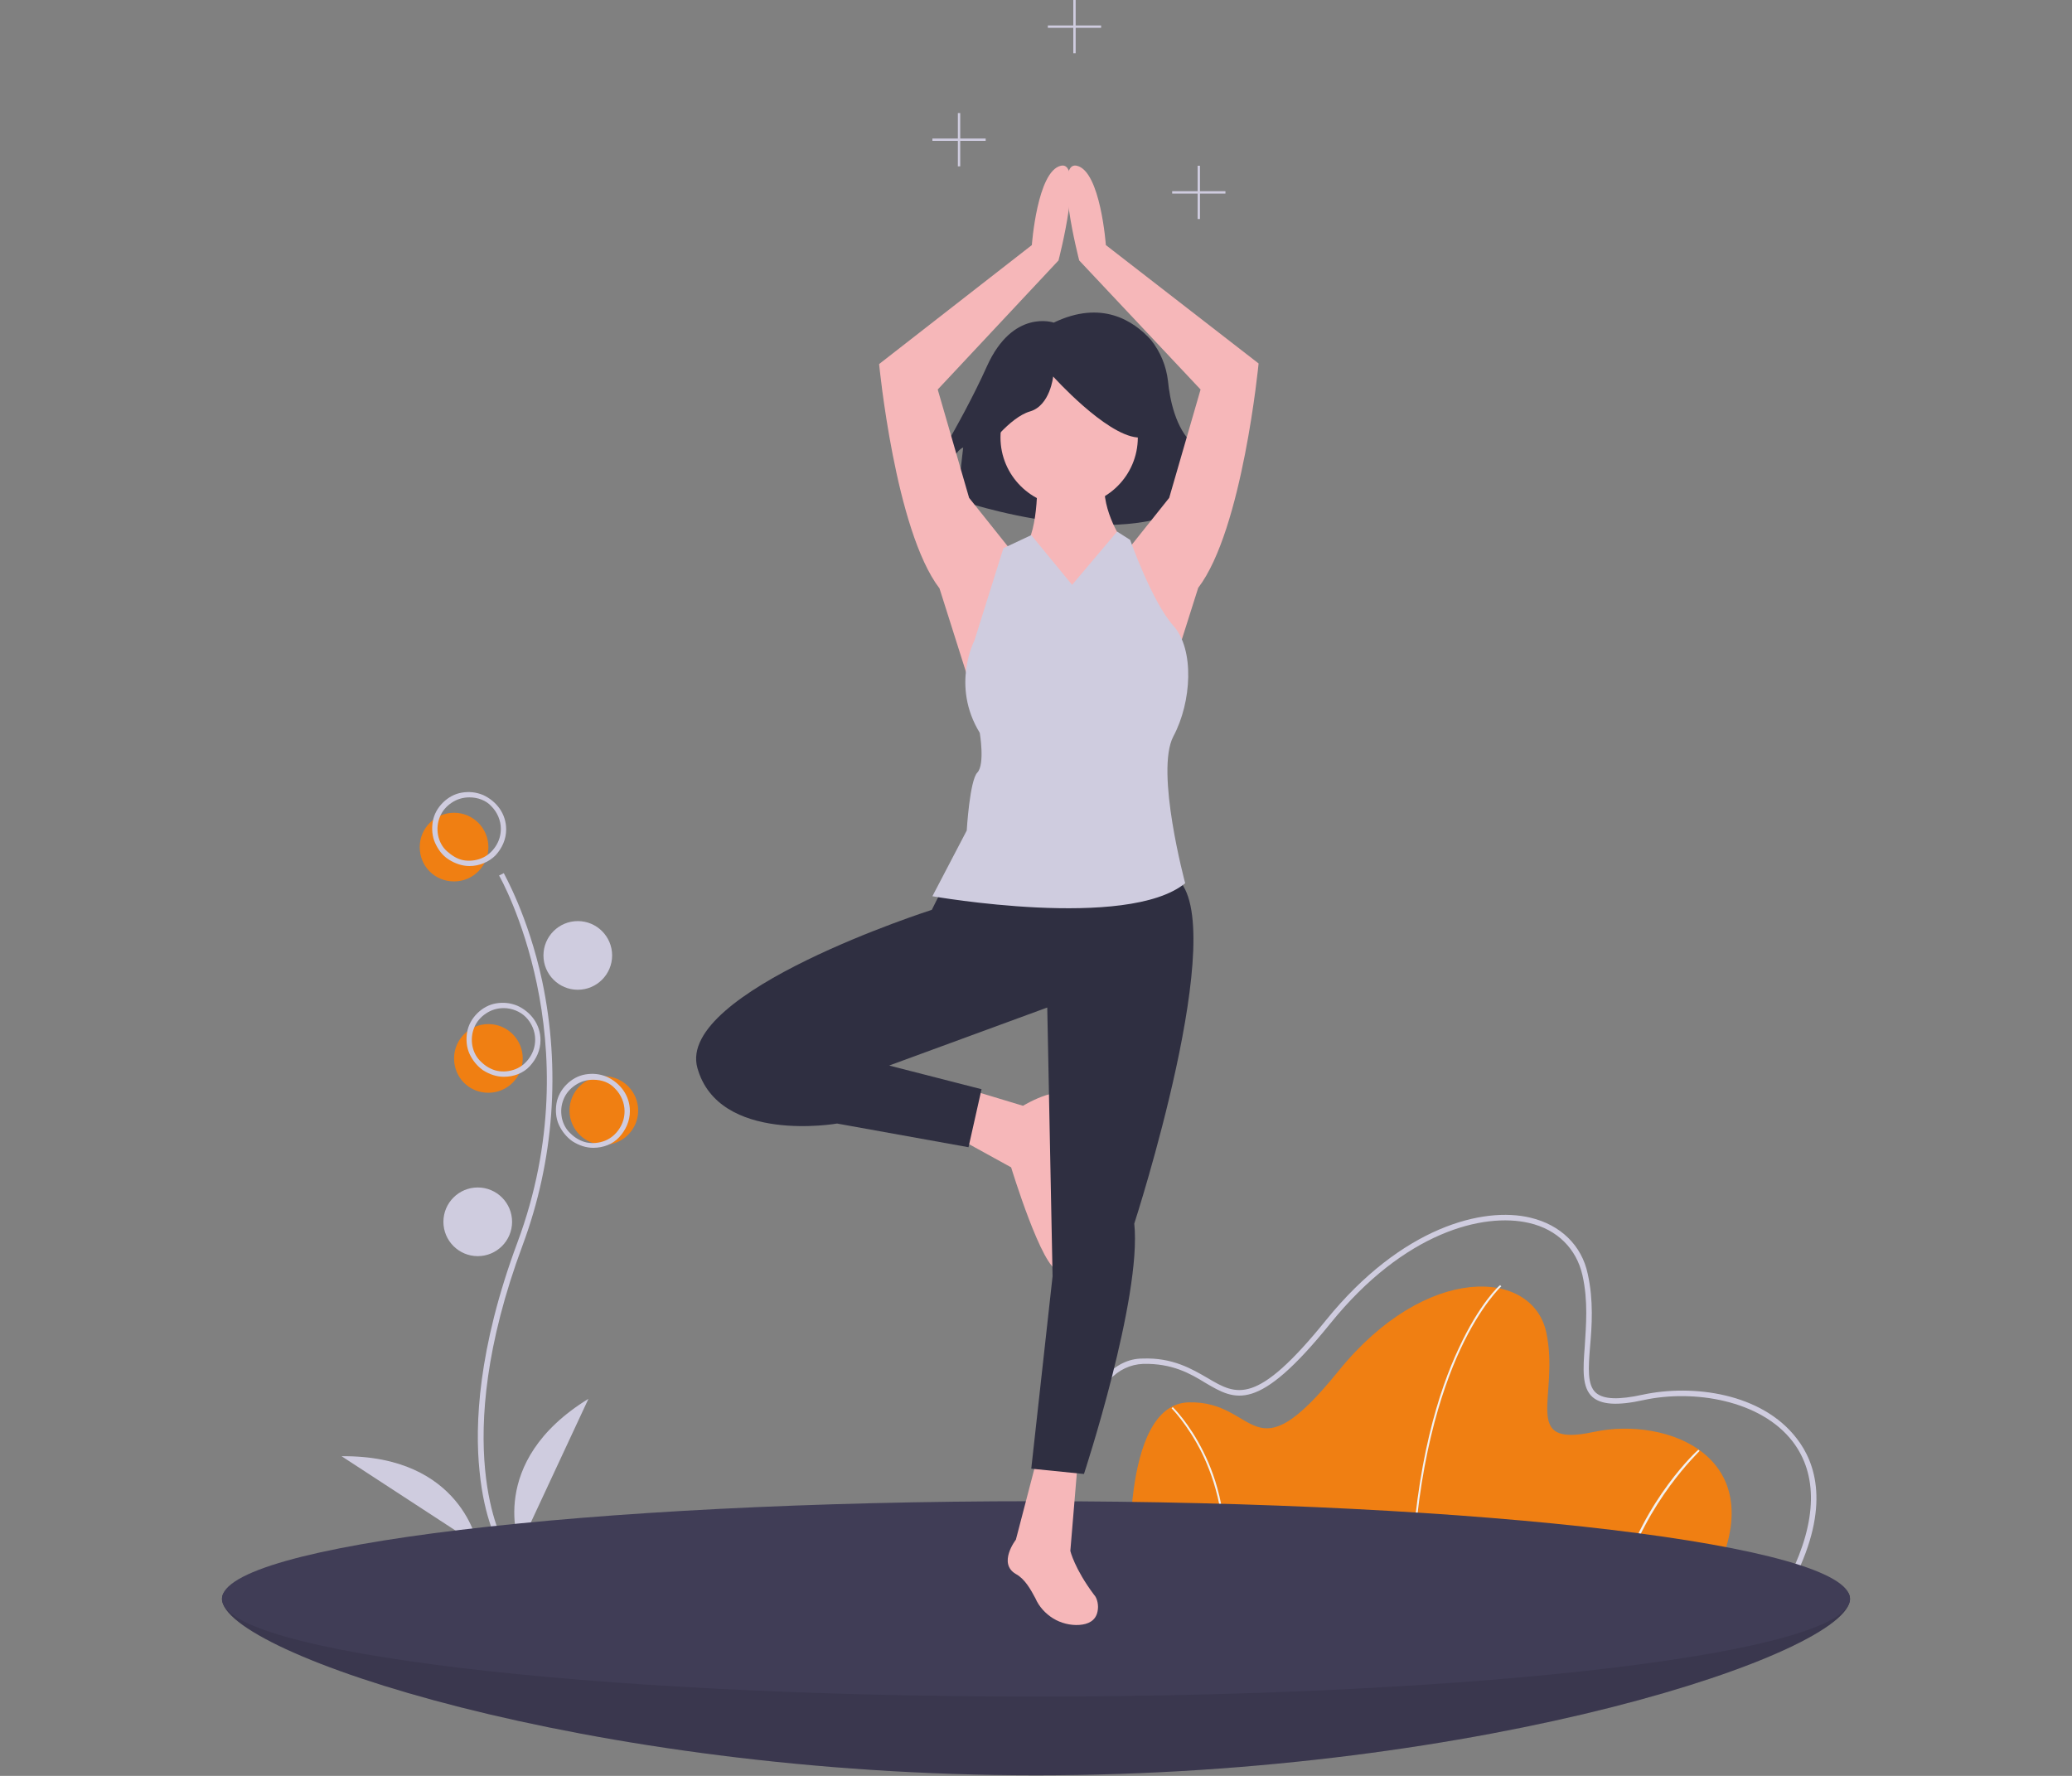 <?xml version="1.0" encoding="utf-8"?>
<!-- Generator: Adobe Illustrator 25.0.0, SVG Export Plug-In . SVG Version: 6.00 Build 0)  -->
<svg version="1.1" id="Layer_1" xmlns="http://www.w3.org/2000/svg" xmlns:xlink="http://www.w3.org/1999/xlink" x="0px" y="0px"
	 viewBox="0 0 350 300" style="enable-background:new 0 0 350 300;" xml:space="preserve">
<rect x="0" y="0" width="350" height="300" fill="#808080" stroke="none"/>
<style type="text/css">
	.st0{clip-path:url(#SVGID_2_);}
	.st1{fill:#403D56;}
	.st2{opacity:0.1;fill:#010202;enable-background:new    ;}
	.st3{fill:#F07F12;}
	.st4{fill:#CFCCDF;}
	.st5{fill:#F2F2F2;}
	.st6{fill:#2F2F41;}
	.st7{fill:#F6B7B9;}
</style>
<g>
	<g>
		<g>
			<g>
				<defs>
					<rect id="SVGID_1_" x="37.5" y="0" width="275" height="299.9"/>
				</defs>
				<clipPath id="SVGID_2_">
					<use xlink:href="#SVGID_1_"  style="overflow:visible;"/>
				</clipPath>
				<g class="st0">
					<path class="st1" d="M312.5,270.1c0,9.1-61.6,29.8-137.5,29.8S37.5,279.2,37.5,270.1S99.1,267,175,267
						C250.9,267,312.5,261,312.5,270.1z"/>
					<path class="st2" d="M312.5,270.1c0,9.1-61.6,29.8-137.5,29.8S37.5,279.2,37.5,270.1S99.1,267,175,267
						C250.9,267,312.5,261,312.5,270.1z"/>
					<path class="st3" d="M76.7,148.9c3.2,0,5.8-2.6,5.8-5.8c0-3.2-2.6-5.8-5.8-5.8s-5.8,2.6-5.8,5.8
						C70.9,146.4,73.5,148.9,76.7,148.9z"/>
					<path class="st3" d="M102,193.4c3.2,0,5.8-2.6,5.8-5.8c0-3.2-2.6-5.8-5.8-5.8c-3.2,0-5.8,2.6-5.8,5.8
						C96.2,190.8,98.8,193.4,102,193.4z"/>
					<path class="st3" d="M82.5,184.6c3.2,0,5.8-2.6,5.8-5.8c0-3.2-2.6-5.8-5.8-5.8c-3.2,0-5.8,2.6-5.8,5.8
						C76.7,182,79.2,184.6,82.5,184.6z"/>
					<path class="st4" d="M84.3,261c-0.1-0.2-2.5-4.2-3.3-12.5c-0.8-7.7-0.3-20.6,6.4-38.6c12.7-34.1-2.9-61.7-3.1-62l0.8-0.4
						c0,0.1,4.1,7.1,6.5,18.3c3.1,14.8,2,30.2-3.3,44.5c-12.7,34.1-3.2,50.2-3.2,50.4L84.3,261z"/>
					<path class="st4" d="M79.3,146.3c-1.2,0-2.4-0.4-3.5-1.1s-1.8-1.7-2.3-2.8c-0.5-1.1-0.6-2.4-0.4-3.6c0.2-1.2,0.8-2.3,1.7-3.2
						c0.9-0.9,2-1.5,3.2-1.7c1.2-0.2,2.4-0.1,3.6,0.4c1.1,0.5,2.1,1.3,2.8,2.3c0.7,1,1.1,2.2,1.1,3.5c0,1.7-0.7,3.2-1.8,4.4
						C82.6,145.6,81,146.3,79.3,146.3z M79.3,134.7c-1.1,0-2.1,0.3-3,0.9s-1.6,1.4-2,2.4c-0.4,1-0.5,2-0.3,3.1c0.2,1,0.7,2,1.5,2.7
						s1.7,1.3,2.7,1.5c1,0.2,2.1,0.1,3.1-0.3c1-0.4,1.8-1.1,2.4-2c0.6-0.9,0.9-1.9,0.9-3c0-1.4-0.6-2.8-1.6-3.8
						C82.1,135.2,80.7,134.7,79.3,134.7z"/>
					<path class="st4" d="M97.6,167.2c3.2,0,5.8-2.6,5.8-5.8c0-3.2-2.6-5.8-5.8-5.8s-5.8,2.6-5.8,5.8
						C91.8,164.6,94.4,167.2,97.6,167.2z"/>
					<path class="st4" d="M85.1,181.9c-1.2,0-2.4-0.4-3.5-1.1c-1-0.7-1.8-1.7-2.3-2.8c-0.5-1.1-0.6-2.4-0.4-3.6
						c0.2-1.2,0.8-2.3,1.7-3.2c0.9-0.9,2-1.5,3.2-1.7c1.2-0.2,2.4-0.1,3.6,0.4c1.1,0.5,2.1,1.3,2.8,2.3c0.7,1,1.1,2.2,1.1,3.5
						c0,1.7-0.7,3.2-1.8,4.4C88.4,181.3,86.8,181.9,85.1,181.9z M85.1,170.3c-1.1,0-2.1,0.3-3,0.9s-1.6,1.4-2,2.4
						c-0.4,1-0.5,2-0.3,3.1c0.2,1,0.7,2,1.5,2.7c0.7,0.7,1.7,1.3,2.7,1.5c1,0.2,2.1,0.1,3.1-0.3c1-0.4,1.8-1.1,2.4-2
						c0.6-0.9,0.9-1.9,0.9-3c0-1.4-0.6-2.8-1.6-3.8C87.9,170.9,86.5,170.3,85.1,170.3L85.1,170.3z"/>
					<path class="st4" d="M100.2,193.9c-1.2,0-2.4-0.4-3.5-1.1c-1-0.7-1.8-1.7-2.3-2.8c-0.5-1.1-0.6-2.4-0.4-3.6
						c0.2-1.2,0.8-2.3,1.7-3.2c0.9-0.9,2-1.5,3.2-1.7c1.2-0.2,2.4-0.1,3.6,0.4c1.1,0.5,2.1,1.3,2.8,2.3c0.7,1,1.1,2.2,1.1,3.5
						c0,1.7-0.7,3.2-1.8,4.4C103.5,193.3,101.9,193.9,100.2,193.9z M100.2,182.4c-1.1,0-2.1,0.3-3,0.9c-0.9,0.6-1.6,1.4-2,2.4
						c-0.4,1-0.5,2-0.3,3.1c0.2,1,0.7,2,1.5,2.7c0.7,0.7,1.7,1.3,2.7,1.5c1,0.2,2.1,0.1,3.1-0.3c1-0.4,1.8-1.1,2.4-2
						c0.6-0.9,0.9-1.9,0.9-3c0-1.4-0.6-2.8-1.6-3.8C103,182.9,101.7,182.4,100.2,182.4z"/>
					<path class="st4" d="M80.7,212.2c3.2,0,5.8-2.6,5.8-5.8c0-3.2-2.6-5.8-5.8-5.8c-3.2,0-5.8,2.6-5.8,5.8
						C74.9,209.6,77.5,212.2,80.7,212.2z"/>
					<path class="st4" d="M87.8,261.2c0,0-5.8-14.2,11.6-24.9L87.8,261.2z"/>
					<path class="st4" d="M80.7,261c0,0-2.6-15.2-23-15L80.7,261z"/>
					<path class="st3" d="M289.5,266.5h-98.5c0,0-2-29.3,9.8-29.6c11.8-0.3,10.5,13,25.3-5.3c14.8-18.3,32.8-17.3,35.1-6.5
						c2.3,10.8-4.5,19.5,8,16.8C281.7,239.2,299.7,246.2,289.5,266.5z"/>
					<path class="st5" d="M238.6,266.5l-0.3,0c0.8-19.3,4.8-31.7,8.1-38.7c3.5-7.6,6.9-10.7,7-10.7l0.2,0.2c0,0-3.4,3.1-6.9,10.6
						C243.4,235,239.4,247.3,238.6,266.5z"/>
					<path class="st5" d="M274.2,266.6l-0.3-0.1c3.8-13.2,12.9-21.6,13-21.6l0.2,0.2C287.1,245.2,278.1,253.5,274.2,266.6z"/>
					<path class="st5" d="M206.6,266.6l-0.3,0c1.3-9.4-1.1-16.7-3.3-21.2c-2.4-4.8-5.1-7.5-5.1-7.5l0.2-0.2c0,0,2.8,2.7,5.2,7.6
						C205.5,249.7,207.9,257.1,206.6,266.6z"/>
					<path class="st4" d="M302.9,267H180.4l0-0.4c-0.1-1-1.6-25.4,6.3-34.1c1.8-1.9,3.9-3,6.3-3c5.1-0.2,8.4,1.8,11,3.3
						c4.9,2.9,8.2,4.8,20-9.8c12.8-15.8,26.6-19.2,34.5-17.3c5.1,1.2,8.7,4.7,9.7,9.5c1,4.5,0.7,8.8,0.4,12.2
						c-0.3,3.7-0.5,6.6,1,7.9c1.3,1.1,3.8,1.2,7.9,0.3c8.4-1.8,20.1-0.3,26,7.4c3.2,4.1,5.7,11.5-0.4,23.7L302.9,267z M181.3,266.1
						h121.1c4.5-9.2,4.7-17,0.4-22.6c-5.4-7-16.7-8.8-25.1-7c-4.5,1-7.2,0.8-8.7-0.5c-1.8-1.6-1.6-4.7-1.3-8.6
						c0.2-3.4,0.6-7.6-0.4-12c-1-4.4-4.2-7.7-9-8.8c-7.7-1.8-21.1,1.5-33.6,17c-12.3,15.2-16,13-21.1,10c-2.6-1.6-5.6-3.3-10.5-3.2
						c-2.2,0.1-4.1,1-5.7,2.7C180.2,240.9,181.1,262.8,181.3,266.1z"/>
					<path class="st1" d="M175,286.6c75.9,0,137.5-7.4,137.5-16.5c0-9.1-61.6-16.5-137.5-16.5S37.5,261,37.5,270.1
						C37.5,279.2,99.1,286.6,175,286.6z"/>
					<path class="st6" d="M178,54.5c0,0-6.9-2.4-11.3,7.4c-4.4,9.8-11.3,20.6-11.3,20.6l3.9,1c0,0,1-6.9,3.4-7.9l-1,8.8
						c0,0,29.5,10.3,42.7-1l-0.5-3.4c0,0,2,0.5,2,3.4l1.5-1.5c0,0-1.5-2.9-5.9-6.9c-2.9-2.6-3.9-7.5-4.2-10.6c-0.3-2.6-1.3-5-2.9-7
						C191.5,54.2,186.1,50.6,178,54.5z"/>
					<path class="st7" d="M170.8,93l-7.1-8.9l-5.3-18.3L178.8,44c0,0,4.4-16.9,0.4-16c-4,0.9-4.9,13.4-4.9,13.4l-25.8,20.1
						c0,0,2.7,28.1,10.2,37.9l5.8,18.3L170.8,93z"/>
					<path class="st7" d="M190.4,93l7.1-8.9l5.3-18.3L182.3,44c0,0-4.4-16.9-0.4-16c4,0.9,4.9,13.4,4.9,13.4l25.8,20
						c0,0-2.7,28.1-10.2,37.9l-5.8,18.3L190.4,93z"/>
					<path class="st7" d="M180.6,85.5c6.4,0,11.6-5.2,11.6-11.6c0-6.4-5.2-11.6-11.6-11.6c-6.4,0-11.6,5.2-11.6,11.6
						C169,80.3,174.2,85.5,180.6,85.5z"/>
					<path class="st7" d="M175.2,80.1c0,0,0.4,9.4-2.2,12.5c-2.7,3.1-5.3,19.2,7.6,19.6c12.9,0.4,11.6-13.4,11.6-13.4l-2.7-7.6
						c0,0-4-5.8-2.7-11.1C186.8,80.1,175.2,80.1,175.2,80.1z"/>
					<path class="st7" d="M163.2,183.9l9.6,2.9c0,0,7.8-4.7,7.8-0.2c0,4.4-2.7,10.2-1.8,14.2c0.9,4,2.7,13.8,0,13.8s-8-17.4-8-17.4
						l-8.9-4.9L163.2,183.9z"/>
					<path class="st7" d="M175.2,246.3l-3.6,13.8c0,0-3.1,4,0,5.8c1.5,0.8,2.5,2.6,3.3,4.1c0.6,1.4,1.7,2.6,3,3.4s2.9,1.2,4.4,1.1
						c1.5-0.1,2.8-0.7,3.1-2.3c0.1-0.5,0.1-1,0-1.5c-0.1-0.5-0.3-1-0.6-1.3c-3.3-4.4-4-7.4-4-7.4l1.3-15.6L175.2,246.3z"/>
					<path class="st6" d="M166.6,75.9c0,0,3.9-5.4,7.4-6.4c3.4-1,3.9-5.9,3.9-5.9s8.8,9.8,14.2,10.3c5.4,0.5,0.5-11.8,0.5-11.8
						l-9.8-2.4l-9.3,1l-7.4,4.9L166.6,75.9z"/>
					<path class="st6" d="M159.2,150.1l-1.8,3.6c0,0-43.2,13.8-39.6,26.7c3.6,12.9,23.6,9.4,23.6,9.4l22.2,4l2.2-9.8l-15.6-4
						l26.7-9.8l0.9,45.4l-3.6,32.5l8.9,0.9c0,0,9.8-29.8,8.5-42.3c0,0,16.5-50.8,7.1-58.4C189.5,140.7,159.2,150.1,159.2,150.1z"/>
					<path class="st4" d="M181.1,98.8l-6.9-8.4l-4.7,2.2l-4.9,15.6c0,0-4,7.6,0.9,15.6c0,0,0.9,5.3-0.4,6.7
						c-1.3,1.3-1.8,9.8-1.8,9.8l-5.8,11.1c0,0,32.9,5.8,42.7-2.2c0,0-5.1-18.9-2-24.8c3.1-5.8,3.6-14.7,0-18.7
						c-3.6-4-7.3-14.5-7.3-14.5l-2.2-1.4L181.1,98.8z"/>
					<path class="st4" d="M207,32.3h-4.3v-4.3h-0.4v4.3h-4.3v0.4h4.3V37h0.4v-4.3h4.3V32.3z"/>
					<path class="st4" d="M166.5,23.4h-4.3v-4.3h-0.4v4.3h-4.3v0.4h4.3v4.3h0.4v-4.3h4.3V23.4z"/>
					<path class="st4" d="M186,4.3h-4.3V0h-0.4v4.3H177v0.4h4.3V9h0.4V4.7h4.3V4.3z"/>
				</g>
			</g>
		</g>
	</g>
</g>
</svg>
